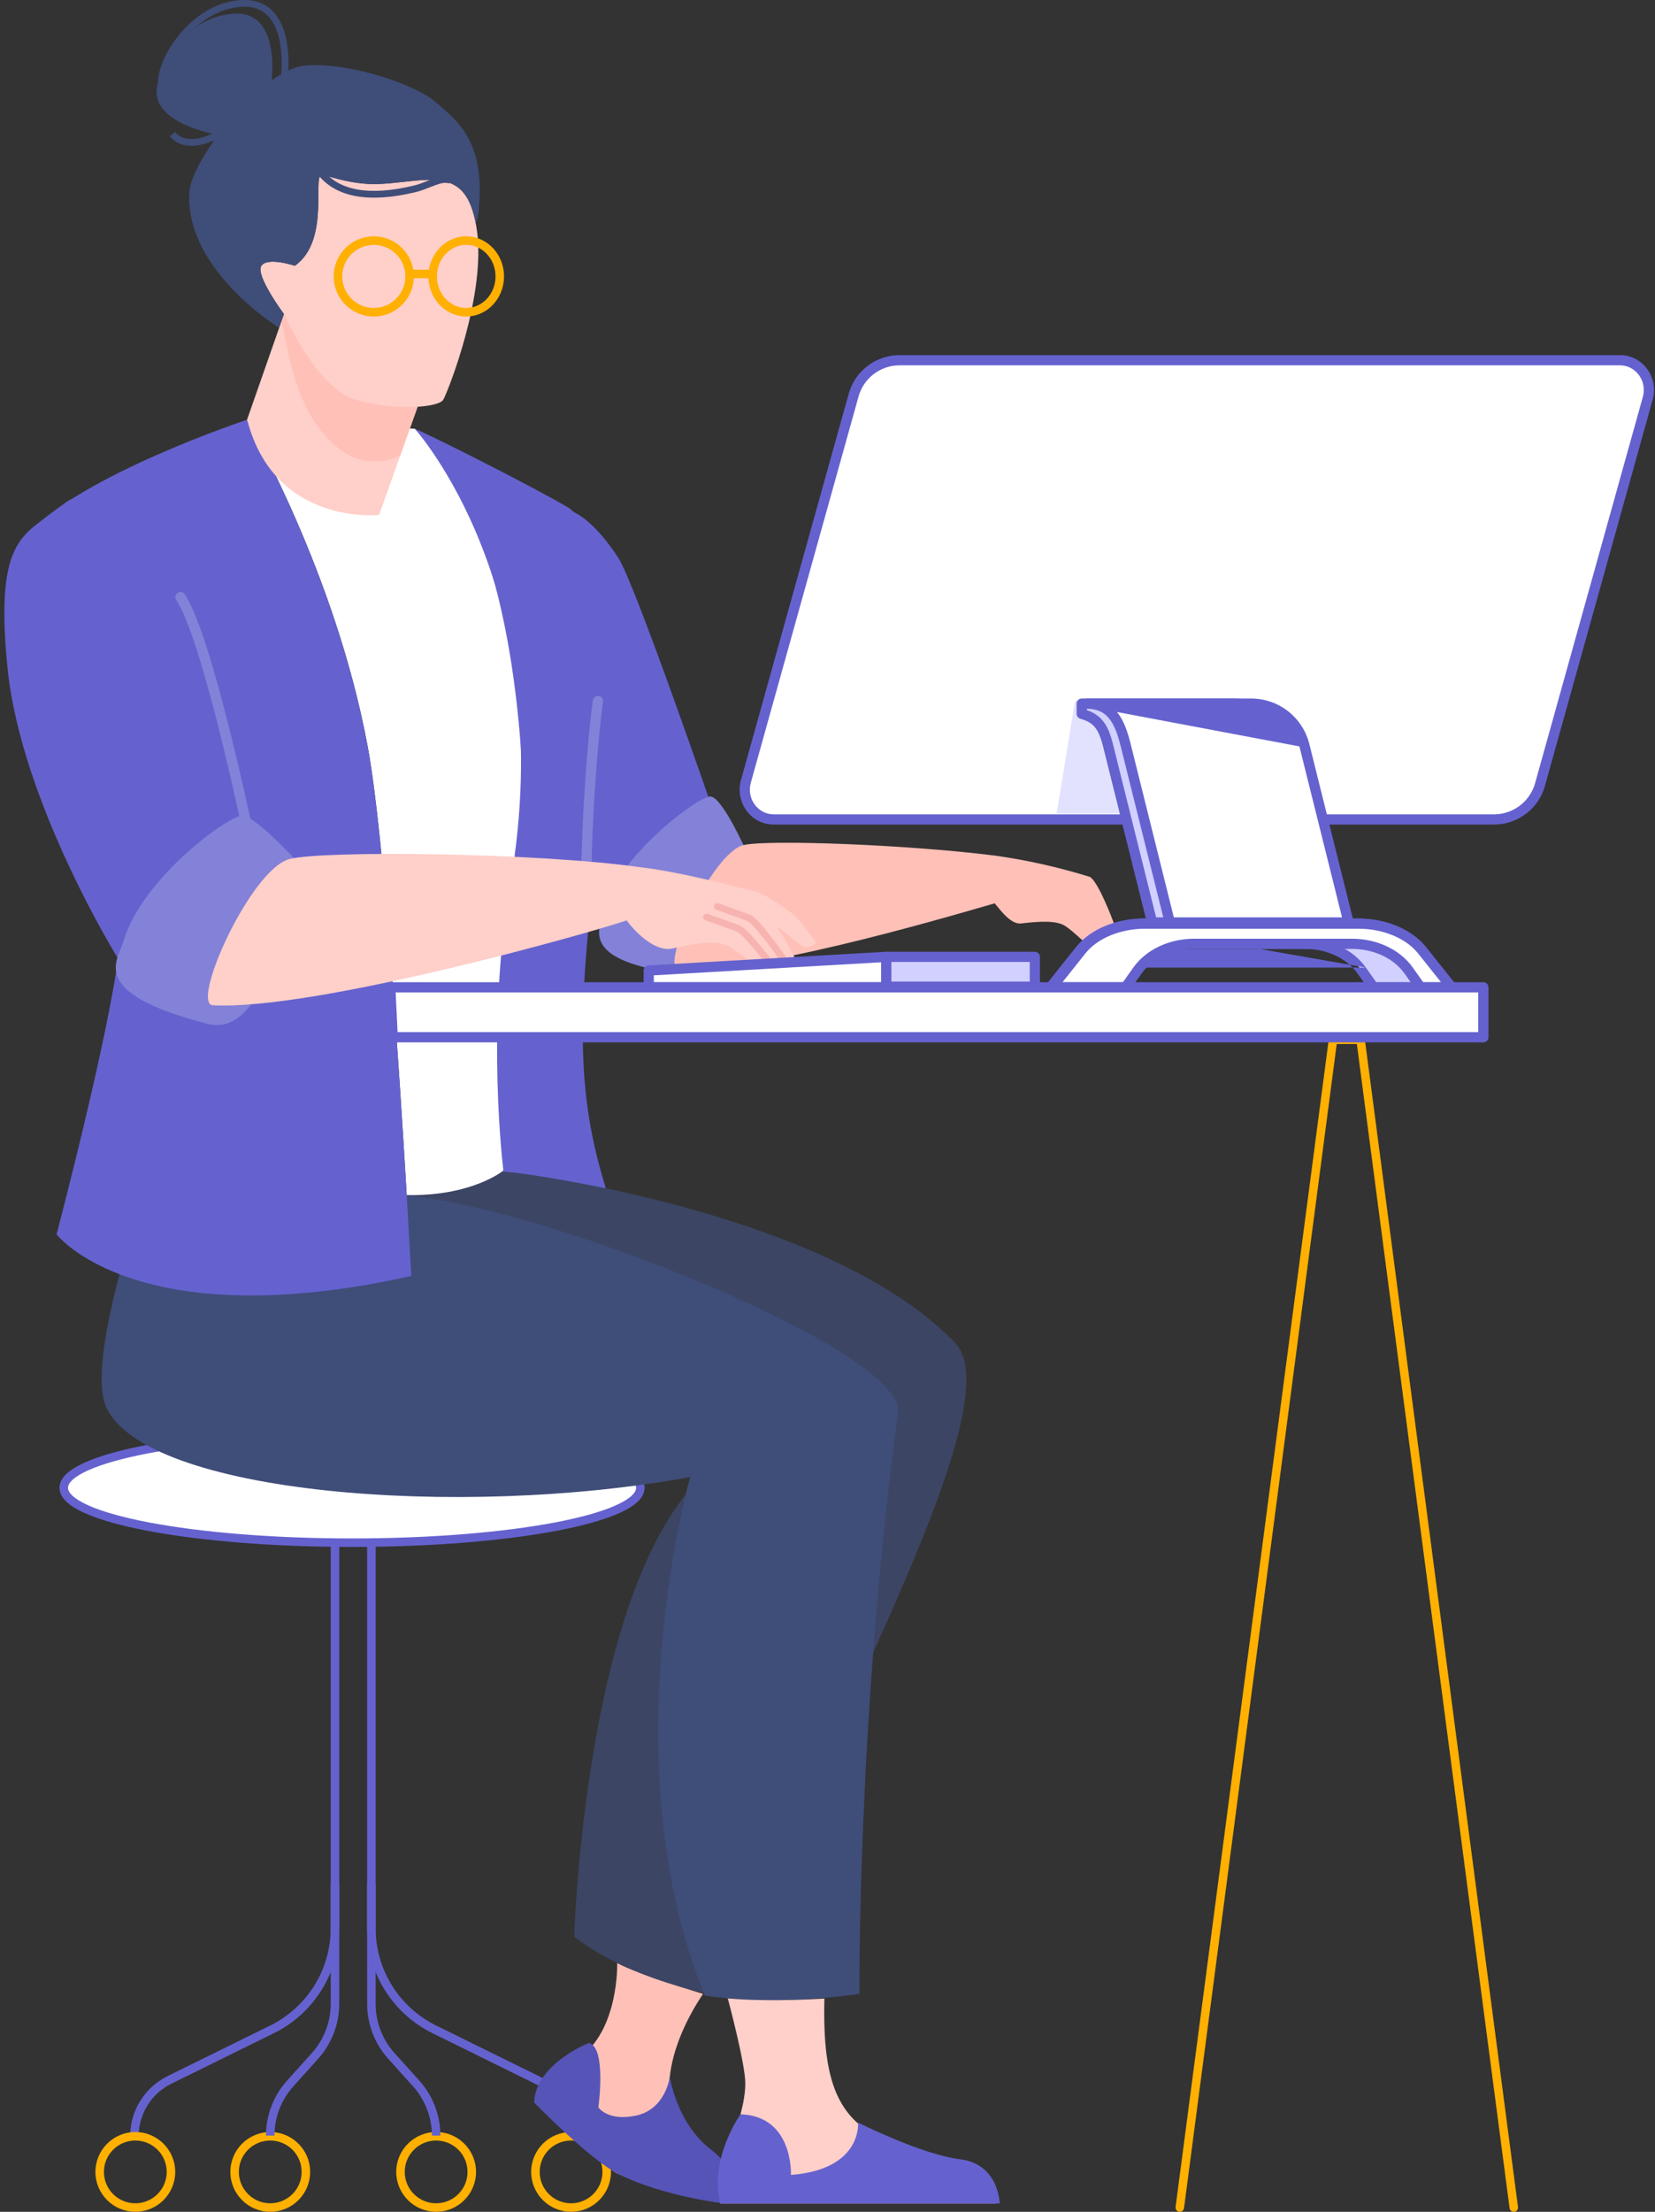 <svg width="310" height="414" viewBox="0 0 310 414" fill="none" xmlns="http://www.w3.org/2000/svg">
<rect x="0" y="0" width="310" height="414" fill="#333333" stroke="none"/>
<g clip-path="url(#clip0)">
<path d="M65.942 288.755C95.766 288.755 119.943 284.157 119.943 278.485C119.943 272.813 95.766 268.215 65.942 268.215C36.118 268.215 11.941 272.813 11.941 278.485C11.941 284.157 36.118 288.755 65.942 288.755Z" fill="white"/>
<path fill-rule="evenodd" clip-rule="evenodd" d="M13.581 276.998C12.951 277.584 12.738 278.08 12.738 278.485C12.738 278.889 12.951 279.386 13.581 279.972C14.211 280.557 15.185 281.16 16.512 281.757C19.162 282.948 23.045 284.04 27.907 284.965C37.617 286.811 51.064 287.959 65.942 287.959C80.819 287.959 94.267 286.811 103.977 284.965C108.838 284.04 112.722 282.948 115.372 281.757C116.699 281.16 117.673 280.557 118.302 279.972C118.933 279.386 119.145 278.889 119.145 278.485C119.145 278.08 118.933 277.584 118.302 276.998C117.673 276.413 116.699 275.81 115.372 275.213C112.722 274.022 108.838 272.93 103.977 272.005C94.267 270.159 80.819 269.011 65.942 269.011C51.064 269.011 37.617 270.159 27.907 272.005C23.045 272.93 19.162 274.022 16.512 275.213C15.185 275.81 14.211 276.413 13.581 276.998ZM27.609 270.441C37.443 268.571 50.996 267.419 65.942 267.419C80.888 267.419 94.441 268.571 104.275 270.441C109.186 271.375 113.21 272.495 116.026 273.761C117.431 274.393 118.579 275.081 119.388 275.832C120.196 276.583 120.739 277.472 120.739 278.485C120.739 279.498 120.196 280.387 119.388 281.138C118.579 281.889 117.431 282.577 116.026 283.208C113.21 284.474 109.186 285.595 104.275 286.529C94.441 288.399 80.888 289.551 65.942 289.551C50.996 289.551 37.443 288.399 27.609 286.529C22.698 285.595 18.674 284.474 15.858 283.208C14.453 282.577 13.304 281.889 12.495 281.138C11.687 280.387 11.144 279.498 11.144 278.485C11.144 277.472 11.687 276.583 12.495 275.832C13.304 275.081 14.453 274.393 15.858 273.761C18.674 272.495 22.698 271.375 27.609 270.441Z" fill="#6562CF"/>
<path fill-rule="evenodd" clip-rule="evenodd" d="M61.95 360.921V288.758H63.544V360.922C63.543 365.011 62.396 369.018 60.232 372.49C58.069 375.962 54.976 378.76 51.304 380.567C51.304 380.567 51.304 380.567 51.304 380.567L32.092 390.028C30.254 390.934 28.707 392.335 27.625 394.073C26.543 395.811 25.969 397.817 25.969 399.864L24.375 399.864C24.375 397.52 25.032 395.223 26.271 393.232C27.51 391.242 29.282 389.637 31.387 388.6L50.599 379.139C54.005 377.463 56.873 374.869 58.879 371.649C60.885 368.43 61.949 364.713 61.95 360.921C61.95 360.921 61.95 360.921 61.95 360.921Z" fill="#6562CF"/>
<path fill-rule="evenodd" clip-rule="evenodd" d="M25.347 400.66C22.1 400.66 19.468 403.289 19.468 406.532C19.468 409.775 22.1 412.404 25.347 412.404C28.594 412.404 31.226 409.775 31.226 406.532C31.226 403.289 28.594 400.66 25.347 400.66ZM17.874 406.532C17.874 402.41 21.22 399.068 25.347 399.068C29.474 399.068 32.82 402.41 32.82 406.532C32.82 410.655 29.474 413.997 25.347 413.997C21.22 413.997 17.874 410.655 17.874 406.532Z" fill="#FFB000"/>
<path fill-rule="evenodd" clip-rule="evenodd" d="M50.62 400.66C47.373 400.66 44.741 403.289 44.741 406.532C44.741 409.775 47.373 412.404 50.62 412.404C53.867 412.404 56.499 409.775 56.499 406.532C56.499 403.289 53.867 400.66 50.62 400.66ZM43.147 406.532C43.147 402.41 46.492 399.068 50.62 399.068C54.747 399.068 58.093 402.41 58.093 406.532C58.093 410.655 54.747 413.997 50.62 413.997C46.492 413.997 43.147 410.655 43.147 406.532Z" fill="#FFB000"/>
<path fill-rule="evenodd" clip-rule="evenodd" d="M61.95 375.057V352.447H63.544V375.057C63.544 378.871 62.129 382.55 59.571 385.382L54.984 390.477L54.983 390.478C52.688 393.017 51.417 396.316 51.417 399.737L49.823 399.736C49.823 395.922 51.24 392.243 53.799 389.411C53.799 389.411 53.8 389.411 53.8 389.411L58.387 384.316C60.681 381.776 61.95 378.477 61.95 375.057Z" fill="#6562CF"/>
<path fill-rule="evenodd" clip-rule="evenodd" d="M68.767 288.758H70.361V360.921C70.361 360.921 70.361 360.921 70.361 360.921C70.362 364.713 71.425 368.43 73.432 371.649C75.438 374.869 78.306 377.463 81.712 379.139L81.712 379.139L100.92 388.6C100.921 388.6 100.92 388.6 100.92 388.6C103.026 389.636 104.799 391.241 106.039 393.231C107.279 395.222 107.936 397.52 107.936 399.864L106.342 399.864C106.342 397.817 105.768 395.811 104.686 394.072C103.603 392.334 102.055 390.933 100.216 390.028L81.008 380.567C77.335 378.76 74.242 375.963 72.078 372.491C69.915 369.019 68.768 365.011 68.767 360.922V288.758Z" fill="#6562CF"/>
<path fill-rule="evenodd" clip-rule="evenodd" d="M106.967 400.66C103.72 400.66 101.088 403.289 101.088 406.532C101.088 409.775 103.72 412.404 106.967 412.404C110.213 412.404 112.846 409.775 112.846 406.532C112.846 403.289 110.213 400.66 106.967 400.66ZM99.494 406.532C99.494 402.41 102.839 399.068 106.967 399.068C111.094 399.068 114.44 402.41 114.44 406.532C114.44 410.655 111.094 413.997 106.967 413.997C102.839 413.997 99.494 410.655 99.494 406.532Z" fill="#FFB000"/>
<path fill-rule="evenodd" clip-rule="evenodd" d="M81.691 400.66C78.444 400.66 75.812 403.289 75.812 406.532C75.812 409.775 78.444 412.404 81.691 412.404C84.938 412.404 87.57 409.775 87.57 406.532C87.57 403.289 84.938 400.66 81.691 400.66ZM74.218 406.532C74.218 402.41 77.564 399.068 81.691 399.068C85.818 399.068 89.164 402.41 89.164 406.532C89.164 410.655 85.818 413.997 81.691 413.997C77.564 413.997 74.218 410.655 74.218 406.532Z" fill="#FFB000"/>
<path fill-rule="evenodd" clip-rule="evenodd" d="M68.767 375.057V352.447H70.361V375.057C70.361 378.477 71.63 381.776 73.924 384.316L78.515 389.411C78.515 389.411 78.515 389.411 78.515 389.412C81.073 392.243 82.489 395.922 82.488 399.737L80.894 399.736C80.895 396.316 79.625 393.017 77.331 390.478L72.74 385.382C70.182 382.55 68.767 378.871 68.767 375.057Z" fill="#6562CF"/>
<path d="M115.607 367.437C115.607 367.437 115.983 379.99 108.408 385.248C101.266 390.203 101.002 394.19 101.002 394.19C101.002 394.19 112.903 405.733 115.833 406.928C118.763 408.122 129.433 411.8 134.962 411.8C134.962 411.8 138.701 409.077 130.138 401.61C118.52 391.454 131.703 373.21 131.703 373.21C131.703 373.21 119.595 369.59 115.607 367.437Z" fill="#FFC0B7"/>
<path d="M94.307 219.092C94.307 219.092 154.763 226.212 178.885 251.338C191.918 264.916 140.627 346.767 138.22 374.258C138.22 374.258 119.611 371.813 107.55 362.517C107.55 362.517 109.782 286.431 137.2 272.33C137.2 272.33 85.02 276.47 62.69 265.101C40.36 253.732 62.69 222.655 62.69 222.655C62.69 222.655 82.112 226.438 94.307 219.092Z" fill="#3C4564"/>
<path d="M110.321 382.382C110.321 382.382 100.287 386.327 100.045 393.553C100.045 393.553 110.518 404.269 115.833 406.928C124.163 411.115 135.599 412.437 135.599 412.437C135.599 412.437 139.744 407.342 133.23 402.403C126.717 397.463 125.461 388.709 125.461 388.709C125.461 388.709 124.744 394.906 118.948 396.034C113.757 397.053 112.08 394.441 112.08 394.441C112.08 394.441 113.643 383.261 110.321 382.382Z" fill="#5654B7"/>
<path d="M26.91 223.713C26.91 223.713 15.936 254.736 19.896 263.397C27.267 279.575 85.852 284.396 129.274 276.476C129.274 276.476 114.108 329.819 132.029 373.535C132.029 373.535 144.093 375.615 160.977 373.217C160.977 373.217 160.633 320.549 168.214 264.442C169.722 253.166 104.773 226.693 76.179 223.703C47.585 220.713 26.91 223.713 26.91 223.713Z" fill="#3F4D79"/>
<path d="M136.326 374.064C136.326 374.064 139.6 386.267 139.6 389.901C139.6 397.302 133.913 406.25 134.946 412.447H186.45C186.45 412.447 183.332 404.852 170.787 402.1C156.657 399.002 154.065 389.942 154.419 374.077C154.419 374.064 145.109 374.778 136.326 374.064Z" fill="#FFCFC9"/>
<path d="M138.708 395.744C138.708 395.744 132.708 404.183 134.946 412.447H187.254C187.254 412.447 187.136 405.059 179.844 404.167C172.553 403.275 160.716 397.285 160.716 397.285C160.716 397.285 161.592 406.065 148.151 407.097C148.151 407.11 148.671 396.079 138.708 395.744Z" fill="#6562CF"/>
<path d="M101.977 95.477C94.613 99.127 90.156 100.311 92.486 123.593C94.817 146.875 111.762 174.076 111.762 174.076L133.798 152.377C133.798 152.377 118.948 109.228 115.836 104.451C109.776 95.181 104.844 94.057 101.977 95.477Z" fill="#6562CF"/>
<path d="M139.817 159.377C139.817 159.377 135.303 149.186 133.077 149.081C130.852 148.976 115.096 160.666 112.884 171.01C112.173 174.347 108.867 179.926 127.903 182.356C133.804 183.107 139.817 159.377 139.817 159.377Z" fill="#8382D8"/>
<path d="M210.275 177.315C210.275 177.315 208.866 178.232 204.705 177.245C203.366 176.926 201.476 174.576 199.483 173.299C197.87 172.264 194.701 172.443 191.293 172.847C189.361 173.07 187.537 170.519 186.316 169.086C174.201 172.589 140.449 182.397 127.036 181.286C123.631 181.006 133.377 159.577 139.279 158.179C143.742 157.125 170.009 158.065 186.661 160.189C192.588 161.043 198.438 162.363 204.157 164.138C206.344 165.513 210.275 177.315 210.275 177.315Z" fill="#FFC0B7"/>
<path d="M94.307 219.092C94.307 219.092 88.463 223.929 76.182 223.694V223.674C74.799 200.256 71.917 156.262 68.91 139.923C62.888 107.222 46.469 79.023 46.214 78.587L77.687 80.249C77.687 80.249 93.998 91.767 97.559 139.952C101.12 188.136 94.307 219.092 94.307 219.092Z" fill="white"/>
<path d="M77.684 80.249C80.668 81.427 100.17 91.293 106.377 94.965C112.584 98.636 116.337 127.363 113.072 150.502C107.56 189.511 108.019 204.768 113.48 222.436C113.48 222.436 101.031 219.834 94.313 219.296C94.313 219.296 90.892 192.546 95.588 165.418C105.102 110.39 77.684 80.249 77.684 80.249Z" fill="#6562CF"/>
<path d="M46.208 78.593C46.208 78.593 15.091 88.873 4.851 100.248C0.706 104.836 24.382 161.52 22.312 178.041C20.243 194.562 10.596 231.04 10.596 231.04C10.596 231.04 25.363 250.316 77.03 238.836C77.03 238.836 73.087 162.647 68.904 139.929C62.837 106.976 46.208 78.593 46.208 78.593Z" fill="#6562CF"/>
<path fill-rule="evenodd" clip-rule="evenodd" d="M112.138 130.277C112.661 130.351 113.025 130.834 112.951 131.357C112.244 136.351 111.552 144.757 111.139 152.893C110.725 161.048 110.597 168.829 110.998 172.61C111.053 173.134 110.673 173.605 110.147 173.66C109.622 173.716 109.151 173.336 109.095 172.811C108.677 168.859 108.815 160.933 109.228 152.796C109.643 144.639 110.339 136.167 111.057 131.089C111.131 130.567 111.615 130.203 112.138 130.277Z" fill="#8382D8"/>
<path d="M11.696 94.534C4.851 100.235 -1.12 99.776 1.408 125.019C3.936 150.263 22.312 179.757 22.312 179.757L46.208 156.227C46.208 156.227 33.879 110.501 31.504 104.823C28.01 96.451 18.541 88.847 11.696 94.534Z" fill="#6562CF"/>
<path fill-rule="evenodd" clip-rule="evenodd" d="M33.291 110.979C33.731 110.687 34.324 110.808 34.616 111.248C35.982 113.308 37.451 117.177 38.88 121.694C40.321 126.25 41.756 131.586 43.028 136.668C44.301 141.752 45.412 146.593 46.206 150.161C46.603 151.946 46.92 153.413 47.138 154.435C47.247 154.946 47.332 155.345 47.389 155.617C47.417 155.753 47.439 155.857 47.454 155.927L47.476 156.033C47.476 156.034 47.476 156.034 46.539 156.227C45.603 156.421 45.603 156.42 45.602 156.42L45.602 156.419L45.581 156.316C45.566 156.247 45.545 156.144 45.517 156.009C45.46 155.739 45.376 155.342 45.267 154.834C45.05 153.817 44.734 152.354 44.338 150.576C43.547 147.017 42.44 142.194 41.172 137.131C39.904 132.066 38.48 126.772 37.056 122.269C35.619 117.726 34.217 114.107 33.021 112.303C32.73 111.863 32.85 111.27 33.291 110.979ZM46.733 157.163C46.215 157.27 45.709 156.937 45.603 156.421L46.539 156.227L47.476 156.034C47.583 156.551 47.25 157.056 46.733 157.163Z" fill="#8382D8"/>
<path d="M55.475 161.058C55.475 161.058 47.824 152.753 45.404 152.654C42.984 152.555 26.594 164.28 23.087 176.283C22.051 179.837 16.328 185.858 38.954 191.657C51.538 194.89 55.475 161.058 55.475 161.058Z" fill="#8382D8"/>
<path d="M152.914 176.42C152.914 176.42 151.741 178.056 150.029 176.932C148.961 176.232 147.026 174.385 145.566 173.471C146.872 175.532 148.074 177.657 149.165 179.84C147.275 180.675 145.243 181.14 143.178 181.209C141.469 181.282 138.845 178.343 136.215 177.018C134.088 175.951 130.205 176.585 126.042 177.528C121.878 178.47 117.392 172.315 117.392 172.315V172.28C109.492 174.939 58.75 189.157 39.863 188.164C35.626 187.941 46.919 162.758 54.191 160.803C60.331 159.15 100.527 159.574 119.936 162.325C127.425 163.169 138.823 166.229 140.959 166.713C142.907 166.978 147.392 170.168 148.639 171.2C149.94 172.28 152.914 176.42 152.914 176.42Z" fill="#FFCFC9"/>
<path fill-rule="evenodd" clip-rule="evenodd" d="M133.773 169.464C133.893 169.133 134.259 168.963 134.59 169.083L134.372 169.682L134.154 170.28C133.824 170.16 133.653 169.795 133.773 169.464ZM134.372 169.682C134.154 170.28 134.154 170.28 134.154 170.28L134.717 170.484C135.071 170.612 135.568 170.793 136.146 171.002C137.301 171.42 138.775 171.952 140.051 172.411L140.052 172.412C140.105 172.43 140.265 172.527 140.546 172.78C140.806 173.016 141.114 173.336 141.457 173.719C142.14 174.484 142.926 175.464 143.673 176.438C144.418 177.41 145.12 178.367 145.635 179.082C145.893 179.439 146.104 179.735 146.25 179.942C146.323 180.045 146.38 180.126 146.419 180.181L146.463 180.244L146.477 180.264C146.477 180.264 146.477 180.265 146.853 180.003L146.477 180.264C146.678 180.553 147.076 180.624 147.365 180.423C147.654 180.222 147.725 179.825 147.524 179.536L147.052 179.865C147.524 179.536 147.524 179.536 147.524 179.536L147.508 179.514L147.463 179.45C147.423 179.393 147.365 179.311 147.291 179.207C147.143 178.997 146.93 178.698 146.67 178.337C146.15 177.616 145.441 176.649 144.685 175.663C143.931 174.68 143.123 173.671 142.408 172.871C142.051 172.471 141.709 172.115 141.402 171.837C141.115 171.577 140.793 171.323 140.482 171.212L140.267 171.812L140.483 171.213C139.208 170.754 137.735 170.222 136.58 169.804C136.003 169.595 135.505 169.415 135.152 169.287L134.59 169.083C134.59 169.083 134.59 169.083 134.372 169.682Z" fill="#F7B3AF"/>
<path fill-rule="evenodd" clip-rule="evenodd" d="M131.758 171.435C131.878 171.105 132.243 170.934 132.575 171.054L132.357 171.653L132.14 172.251C131.809 172.131 131.638 171.766 131.758 171.435ZM144.472 180.614L143.963 180.998L143.95 180.981L143.911 180.929C143.876 180.883 143.824 180.816 143.758 180.73C143.626 180.557 143.434 180.31 143.2 180.012C142.732 179.416 142.094 178.616 141.412 177.802C140.729 176.985 140.009 176.162 139.376 175.514C139.059 175.19 138.771 174.918 138.527 174.716C138.268 174.501 138.108 174.407 138.038 174.382C136.763 173.923 135.288 173.391 134.133 172.973C133.555 172.764 133.056 172.583 132.703 172.455L132.14 172.251C132.14 172.251 132.14 172.251 132.357 171.653C132.575 171.054 132.575 171.054 132.575 171.054L133.137 171.258C133.491 171.386 133.989 171.566 134.567 171.775C135.722 172.193 137.196 172.725 138.471 173.184L138.472 173.184C138.762 173.289 139.065 173.506 139.341 173.736C139.633 173.977 139.955 174.284 140.288 174.624C140.955 175.306 141.699 176.158 142.391 176.985C143.084 177.813 143.731 178.623 144.204 179.227C144.441 179.528 144.635 179.778 144.769 179.953C144.837 180.041 144.889 180.11 144.925 180.157L144.966 180.21L144.98 180.229C144.98 180.229 144.98 180.229 144.472 180.614ZM144.472 180.614L143.963 180.998C144.176 181.279 144.576 181.334 144.857 181.122C145.138 180.909 145.193 180.51 144.98 180.229L144.472 180.614Z" fill="#F7B3AF"/>
<path d="M78.22 76.138L71.011 96.384C71.011 96.384 51.411 98.54 46.287 78.52L53.193 58.776L78.22 76.138Z" fill="#FFCFC9"/>
<path d="M78.223 76.138L74.965 85.283C70.629 87.254 65.081 87.194 59.662 80C54.749 73.466 53.69 63.877 52.763 60.32L53.18 58.789L78.223 76.138Z" fill="#FFC0B7"/>
<path d="M53.193 58.788C53.193 58.788 59.206 72.581 66.554 74.806C73.568 76.927 82.147 76.364 83.037 74.806C83.926 73.249 91.205 54.865 89.273 42.72C87.937 34.316 84.373 33.166 77.69 33.819C71.008 34.472 68.658 35.208 60.49 32.708C58.198 32.007 62.135 44.853 55.233 49.748C55.233 49.748 50.056 48.009 48.94 49.789C47.824 51.569 53.193 58.788 53.193 58.788Z" fill="#FFCFC9"/>
<path d="M52.255 61.333C52.255 61.333 34.609 50.563 35.464 35.985C35.837 29.743 49.071 12.961 57.178 12.267C65.285 11.573 77.796 15.738 81.727 19.209C85.658 22.68 91.039 26.412 89.636 39.704C89.557 40.431 89.383 41.144 89.12 41.825C87.672 34.233 84.13 33.176 77.694 33.819C70.999 34.488 68.659 35.205 60.478 32.708C58.185 32.004 62.126 44.854 55.221 49.748C55.221 49.748 50.043 48.009 48.93 49.786C47.818 51.563 53.18 58.786 53.18 58.786L52.255 61.333Z" fill="#3F4D79"/>
<path d="M50.897 15.012C50.897 15.012 52.546 2.093 43.973 2.548C35.4 3.003 30.187 11.111 29.381 16.407C28.348 23.212 40.714 25.218 40.714 25.218L50.897 15.012Z" fill="#3F4D79"/>
<path fill-rule="evenodd" clip-rule="evenodd" d="M37.744 27.071C35.921 27.493 33.506 27.512 31.821 25.525L32.794 24.701C34.014 26.14 35.802 26.213 37.456 25.83C38.271 25.642 39.007 25.351 39.543 25.105C39.81 24.982 40.024 24.872 40.17 24.794C40.243 24.754 40.298 24.723 40.335 24.702C40.353 24.692 40.367 24.684 40.375 24.679L40.384 24.674L40.385 24.673C40.385 24.673 40.385 24.673 40.715 25.218C41.044 25.763 41.044 25.763 41.044 25.764L41.042 25.765L41.037 25.767L41.022 25.776C41.01 25.784 40.992 25.794 40.969 25.807C40.924 25.833 40.858 25.87 40.775 25.915C40.609 26.004 40.37 26.127 40.076 26.262C39.489 26.532 38.668 26.857 37.744 27.071Z" fill="#3F4D79"/>
<path fill-rule="evenodd" clip-rule="evenodd" d="M53.895 14.594C53.895 14.595 53.895 14.595 53.263 14.512L53.895 14.595L53.865 14.825L41.671 25.988L41.276 25.784L41.569 25.218C41.276 25.784 41.276 25.784 41.276 25.784L41.275 25.783L41.268 25.78L41.245 25.768C41.226 25.758 41.198 25.743 41.161 25.724C41.087 25.685 40.979 25.628 40.842 25.554C40.567 25.406 40.174 25.191 39.698 24.922C38.748 24.385 37.465 23.629 36.138 22.757C34.813 21.887 33.431 20.892 32.29 19.875C31.169 18.876 30.201 17.788 29.811 16.721C29.401 15.596 29.614 14 30.194 12.344C30.785 10.653 31.803 8.768 33.172 6.994C35.902 3.456 40.117 0.25 45.287 0.001C47.922 -0.126 49.832 0.747 51.173 2.168C52.49 3.565 53.212 5.442 53.602 7.263C53.994 9.092 54.066 10.923 54.042 12.288C54.03 12.973 53.994 13.546 53.96 13.949C53.944 14.15 53.928 14.31 53.916 14.42C53.91 14.475 53.904 14.518 53.901 14.547C53.9 14.556 53.899 14.564 53.898 14.571C53.898 14.575 53.897 14.578 53.897 14.581L53.895 14.591L53.895 14.594L53.895 14.594ZM41.47 24.445L52.656 14.203C52.666 14.11 52.677 13.989 52.689 13.844C52.721 13.464 52.755 12.919 52.767 12.266C52.79 10.956 52.72 9.23 52.355 7.53C51.989 5.823 51.339 4.201 50.245 3.042C49.174 1.906 47.632 1.163 45.349 1.273C40.684 1.498 36.78 4.405 34.182 7.771C32.888 9.449 31.94 11.214 31.398 12.764C30.843 14.35 30.755 15.589 31.009 16.284C31.284 17.037 32.044 17.948 33.139 18.924C34.215 19.883 35.54 20.839 36.839 21.693C38.135 22.545 39.392 23.286 40.326 23.814C40.793 24.078 41.178 24.288 41.446 24.432C41.454 24.436 41.462 24.441 41.47 24.445Z" fill="#3F4D79"/>
<path fill-rule="evenodd" clip-rule="evenodd" d="M60.484 31.808C63.436 35.605 69.003 36.782 77.541 34.729L77.541 34.729C78.431 34.515 79.248 34.191 80.063 33.869C80.42 33.727 80.777 33.586 81.139 33.454C82.249 33.051 83.462 32.719 84.58 33.164L84.108 34.348C83.482 34.099 82.694 34.245 81.575 34.651C81.279 34.759 80.961 34.885 80.626 35.017C79.778 35.353 78.821 35.731 77.84 35.967C69.162 38.054 62.908 37.002 59.477 32.589L60.484 31.808Z" fill="#3F4D79"/>
<path fill-rule="evenodd" clip-rule="evenodd" d="M70.013 45.831C66.747 45.831 64.099 48.476 64.099 51.738C64.099 55.001 66.747 57.645 70.013 57.645C73.28 57.645 75.927 55.001 75.927 51.738C75.927 48.476 73.28 45.831 70.013 45.831ZM62.505 51.738C62.505 47.596 65.867 44.239 70.013 44.239C74.16 44.239 77.522 47.596 77.522 51.738C77.522 55.88 74.16 59.238 70.013 59.238C65.867 59.238 62.505 55.88 62.505 51.738Z" fill="#FFB000"/>
<path fill-rule="evenodd" clip-rule="evenodd" d="M87.328 45.831C84.347 45.831 81.841 48.426 81.841 51.738C81.841 55.051 84.347 57.645 87.328 57.645C90.31 57.645 92.815 55.051 92.815 51.738C92.815 48.426 90.31 45.831 87.328 45.831ZM80.247 51.738C80.247 47.647 83.369 44.239 87.328 44.239C91.287 44.239 94.409 47.647 94.409 51.738C94.409 55.83 91.287 59.238 87.328 59.238C83.369 59.238 80.247 55.83 80.247 51.738Z" fill="#FFB000"/>
<path fill-rule="evenodd" clip-rule="evenodd" d="M80.78 52.073H76.677V50.48H80.78V52.073Z" fill="#FFB000"/>
<path fill-rule="evenodd" clip-rule="evenodd" d="M248.984 193.826H255.554L284.338 413.1C284.395 413.536 284.088 413.936 283.652 413.993C283.215 414.05 282.815 413.743 282.758 413.307L254.155 195.418H250.383L221.781 413.307C221.724 413.743 221.323 414.05 220.887 413.993C220.45 413.936 220.143 413.536 220.2 413.1L248.984 193.826Z" fill="#FFB000"/>
<path d="M271.637 184.804H257.291L255.059 181.658C252.875 178.566 248.832 176.662 244.455 176.662H223.391C219.014 176.662 214.971 178.572 212.787 181.658L210.556 184.804H196.767L202.279 177.881C204.744 174.786 209.293 172.882 214.228 172.882H254.173C259.105 172.882 263.664 174.793 266.125 177.881L271.637 184.804Z" fill="#D1D0FF"/>
<path fill-rule="evenodd" clip-rule="evenodd" d="M214.229 173.837C209.506 173.837 205.267 175.664 203.028 178.476L198.75 183.849H210.061L212.007 181.107C212.007 181.106 212.007 181.106 212.007 181.106M255.841 181.107C253.448 177.719 249.088 175.706 244.455 175.706H223.391C218.758 175.706 214.4 177.726 212.007 181.106M255.841 181.107L257.785 183.849H269.655L265.377 178.476C265.377 178.476 265.376 178.476 265.376 178.476C263.14 175.67 258.892 173.837 254.173 173.837H214.229M201.531 177.287C204.221 173.908 209.081 171.926 214.229 171.926H254.173C259.318 171.926 264.187 173.915 266.873 177.286L266.874 177.287L272.386 184.21C272.614 184.497 272.658 184.889 272.499 185.219C272.339 185.55 272.004 185.76 271.637 185.76H257.291C256.98 185.76 256.69 185.609 256.51 185.357L254.277 182.209C252.303 179.413 248.577 177.617 244.455 177.617H223.391C219.27 177.617 215.544 179.418 213.569 182.209L213.568 182.21L211.336 185.357C211.157 185.609 210.866 185.76 210.556 185.76H196.767C196.4 185.76 196.065 185.55 195.906 185.219C195.746 184.889 195.79 184.497 196.019 184.21L201.531 177.287C201.531 177.287 201.531 177.287 201.531 177.287Z" fill="#6562CF"/>
<path d="M271.902 184.804H266.083L263.852 181.658C261.665 178.566 257.622 176.662 253.248 176.662H223.665C219.291 176.662 215.249 178.572 213.062 181.658L210.83 184.804H197.032L202.544 177.881C205.008 174.786 209.558 172.882 214.496 172.882H254.44C259.372 172.882 263.928 174.793 266.389 177.881L271.902 184.804Z" fill="white"/>
<path fill-rule="evenodd" clip-rule="evenodd" d="M214.496 173.837C209.771 173.837 205.532 175.664 203.293 178.476L199.014 183.849H210.335L212.281 181.106C212.281 181.106 212.281 181.106 212.281 181.106C214.677 177.726 219.035 175.706 223.665 175.706H253.248C257.878 175.706 262.237 177.719 264.633 181.107L266.578 183.849H269.919L265.641 178.476C265.641 178.476 265.641 178.476 265.641 178.476C263.405 175.67 259.159 173.837 254.44 173.837H214.496ZM201.795 177.287C204.485 173.908 209.345 171.926 214.496 171.926H254.44C259.586 171.926 264.452 173.915 267.138 177.286L267.138 177.287L273.885 185.76H265.589L263.071 182.21L263.071 182.209C261.092 179.412 257.367 177.617 253.248 177.617H223.665C219.548 177.617 215.821 179.418 213.842 182.21L211.325 185.76H195.049L201.795 177.287C201.795 177.287 201.795 177.287 201.795 177.287Z" fill="#6562CF"/>
<path d="M279.955 153.38H144.893C141.306 153.38 138.721 149.82 139.715 146.25L159.861 74.077C160.359 72.187 161.464 70.513 163.007 69.311C164.55 68.11 166.446 67.448 168.402 67.428H303.464C307.051 67.428 309.64 70.989 308.642 74.555L288.496 146.731C287.996 148.62 286.89 150.293 285.348 151.494C283.805 152.695 281.911 153.357 279.955 153.38Z" fill="white"/>
<path fill-rule="evenodd" clip-rule="evenodd" d="M168.397 66.473H303.464C307.729 66.473 310.719 70.68 309.563 74.812L289.421 146.975C289.42 146.977 289.42 146.979 289.419 146.982C288.865 149.07 287.642 150.919 285.936 152.247C284.228 153.576 282.131 154.31 279.966 154.335L279.955 153.38V154.335H144.893C140.628 154.335 137.642 150.127 138.794 145.994L158.938 73.827C159.49 71.737 160.713 69.886 162.419 68.558C164.128 67.228 166.227 66.495 168.393 66.473L168.397 66.473ZM279.95 152.425C281.694 152.403 283.384 151.811 284.76 150.74C286.137 149.667 287.125 148.173 287.571 146.487L287.573 146.48L307.721 74.298L307.721 74.298C308.56 71.297 306.373 68.383 303.464 68.383H168.408C166.662 68.402 164.972 68.993 163.595 70.065C162.217 71.137 161.231 72.632 160.786 74.32L160.785 74.327L140.637 146.506C140.637 146.506 140.637 146.506 140.637 146.507C139.8 149.513 141.986 152.425 144.893 152.425H279.95Z" fill="#6562CF"/>
<path d="M201.326 131.417L197.918 152.294H209.714L204.495 131.382C204.38 130.914 201.403 130.942 201.326 131.417Z" fill="#E2E2FF"/>
<path d="M249.276 172.662H215.8L207.533 139.48C206.621 135.834 205.442 134.413 202.617 133.611V131.7H231.03C233.322 131.7 235.549 132.466 237.355 133.876C239.162 135.286 240.444 137.258 240.999 139.48L249.276 172.662Z" fill="#D1D0FF"/>
<path fill-rule="evenodd" clip-rule="evenodd" d="M201.661 131.7C201.661 131.172 202.089 130.745 202.617 130.745H231.03C233.536 130.745 235.97 131.582 237.944 133.123C239.919 134.664 241.321 136.82 241.927 139.248L250.204 172.431C250.275 172.716 250.211 173.018 250.029 173.25C249.848 173.482 249.57 173.617 249.276 173.617H215.8C215.361 173.617 214.978 173.318 214.872 172.892L206.606 139.711C206.605 139.711 206.605 139.711 206.605 139.711C206.161 137.934 205.681 136.836 205.059 136.091C204.459 135.374 203.652 134.898 202.356 134.53C201.945 134.413 201.661 134.038 201.661 133.611V131.7ZM203.574 132.655V132.912C204.776 133.337 205.748 133.935 206.527 134.866C207.428 135.944 207.994 137.379 208.461 139.248L216.548 171.706H248.052L240.071 139.711C240.071 139.711 240.071 139.711 240.071 139.711C239.568 137.696 238.405 135.907 236.767 134.628C235.128 133.35 233.109 132.655 231.03 132.655C231.03 132.655 231.03 132.655 231.03 132.655H203.574Z" fill="#6562CF"/>
<path d="M252.598 172.662H219.122L210.856 139.48C209.714 134.91 208.158 131.7 203.44 131.7H234.365C236.655 131.704 238.878 132.472 240.681 133.881C242.485 135.29 243.766 137.261 244.321 139.48L252.598 172.662Z" fill="white"/>
<path fill-rule="evenodd" clip-rule="evenodd" d="M209.23 133.272C210.496 134.823 211.209 136.949 211.784 139.248L219.87 171.706H251.374L243.393 139.711M209.23 133.272C209.052 133.054 208.863 132.848 208.665 132.655L209.23 133.272ZM203.44 132.655C205.541 132.655 206.826 133.35 207.748 134.48C208.725 135.677 209.36 137.44 209.928 139.711L218.375 173.617H253.822L245.249 139.248C244.642 136.823 243.242 134.669 241.271 133.128C239.299 131.588 236.869 130.749 234.366 130.745H203.44V132.655ZM208.665 132.655H234.364H208.665Z" fill="#6562CF"/>
<path d="M166.011 179.104L121.514 181.655V184.804H166.011V179.104Z" fill="white"/>
<path fill-rule="evenodd" clip-rule="evenodd" d="M166.668 178.41C166.859 178.59 166.968 178.841 166.968 179.104V184.804C166.968 185.332 166.539 185.76 166.011 185.76H121.515C120.986 185.76 120.558 185.332 120.558 184.804V181.655C120.558 181.149 120.954 180.73 121.46 180.701L165.956 178.15C166.219 178.135 166.477 178.229 166.668 178.41ZM122.471 182.557V183.849H165.055V180.116L122.471 182.557Z" fill="#6562CF"/>
<path d="M193.837 179.104H166.011V184.683H193.837V179.104Z" fill="#D1D0FF"/>
<path fill-rule="evenodd" clip-rule="evenodd" d="M165.055 179.104C165.055 178.577 165.483 178.149 166.011 178.149H193.837C194.365 178.149 194.794 178.577 194.794 179.104V184.683C194.794 185.211 194.365 185.639 193.837 185.639H166.011C165.483 185.639 165.055 185.211 165.055 184.683V179.104ZM166.968 180.06V183.728H192.881V180.06H166.968Z" fill="#6562CF"/>
<path d="M73.565 194.151H277.851V184.804H73.103L73.565 194.151Z" fill="white"/>
<path fill-rule="evenodd" clip-rule="evenodd" d="M72.41 184.146C72.59 183.956 72.841 183.849 73.103 183.849H277.851C278.379 183.849 278.807 184.277 278.807 184.804V194.151C278.807 194.678 278.379 195.106 277.851 195.106H73.565C73.055 195.106 72.635 194.707 72.61 194.198L72.147 184.852C72.135 184.59 72.229 184.335 72.41 184.146ZM74.108 185.76L74.475 193.196H276.894V185.76H74.108Z" fill="#6562CF"/>
</g>
<defs>
<clipPath id="clip0">
<rect width="309" height="414" fill="white" transform="translate(0.815)"/>
</clipPath>
</defs>
</svg>
